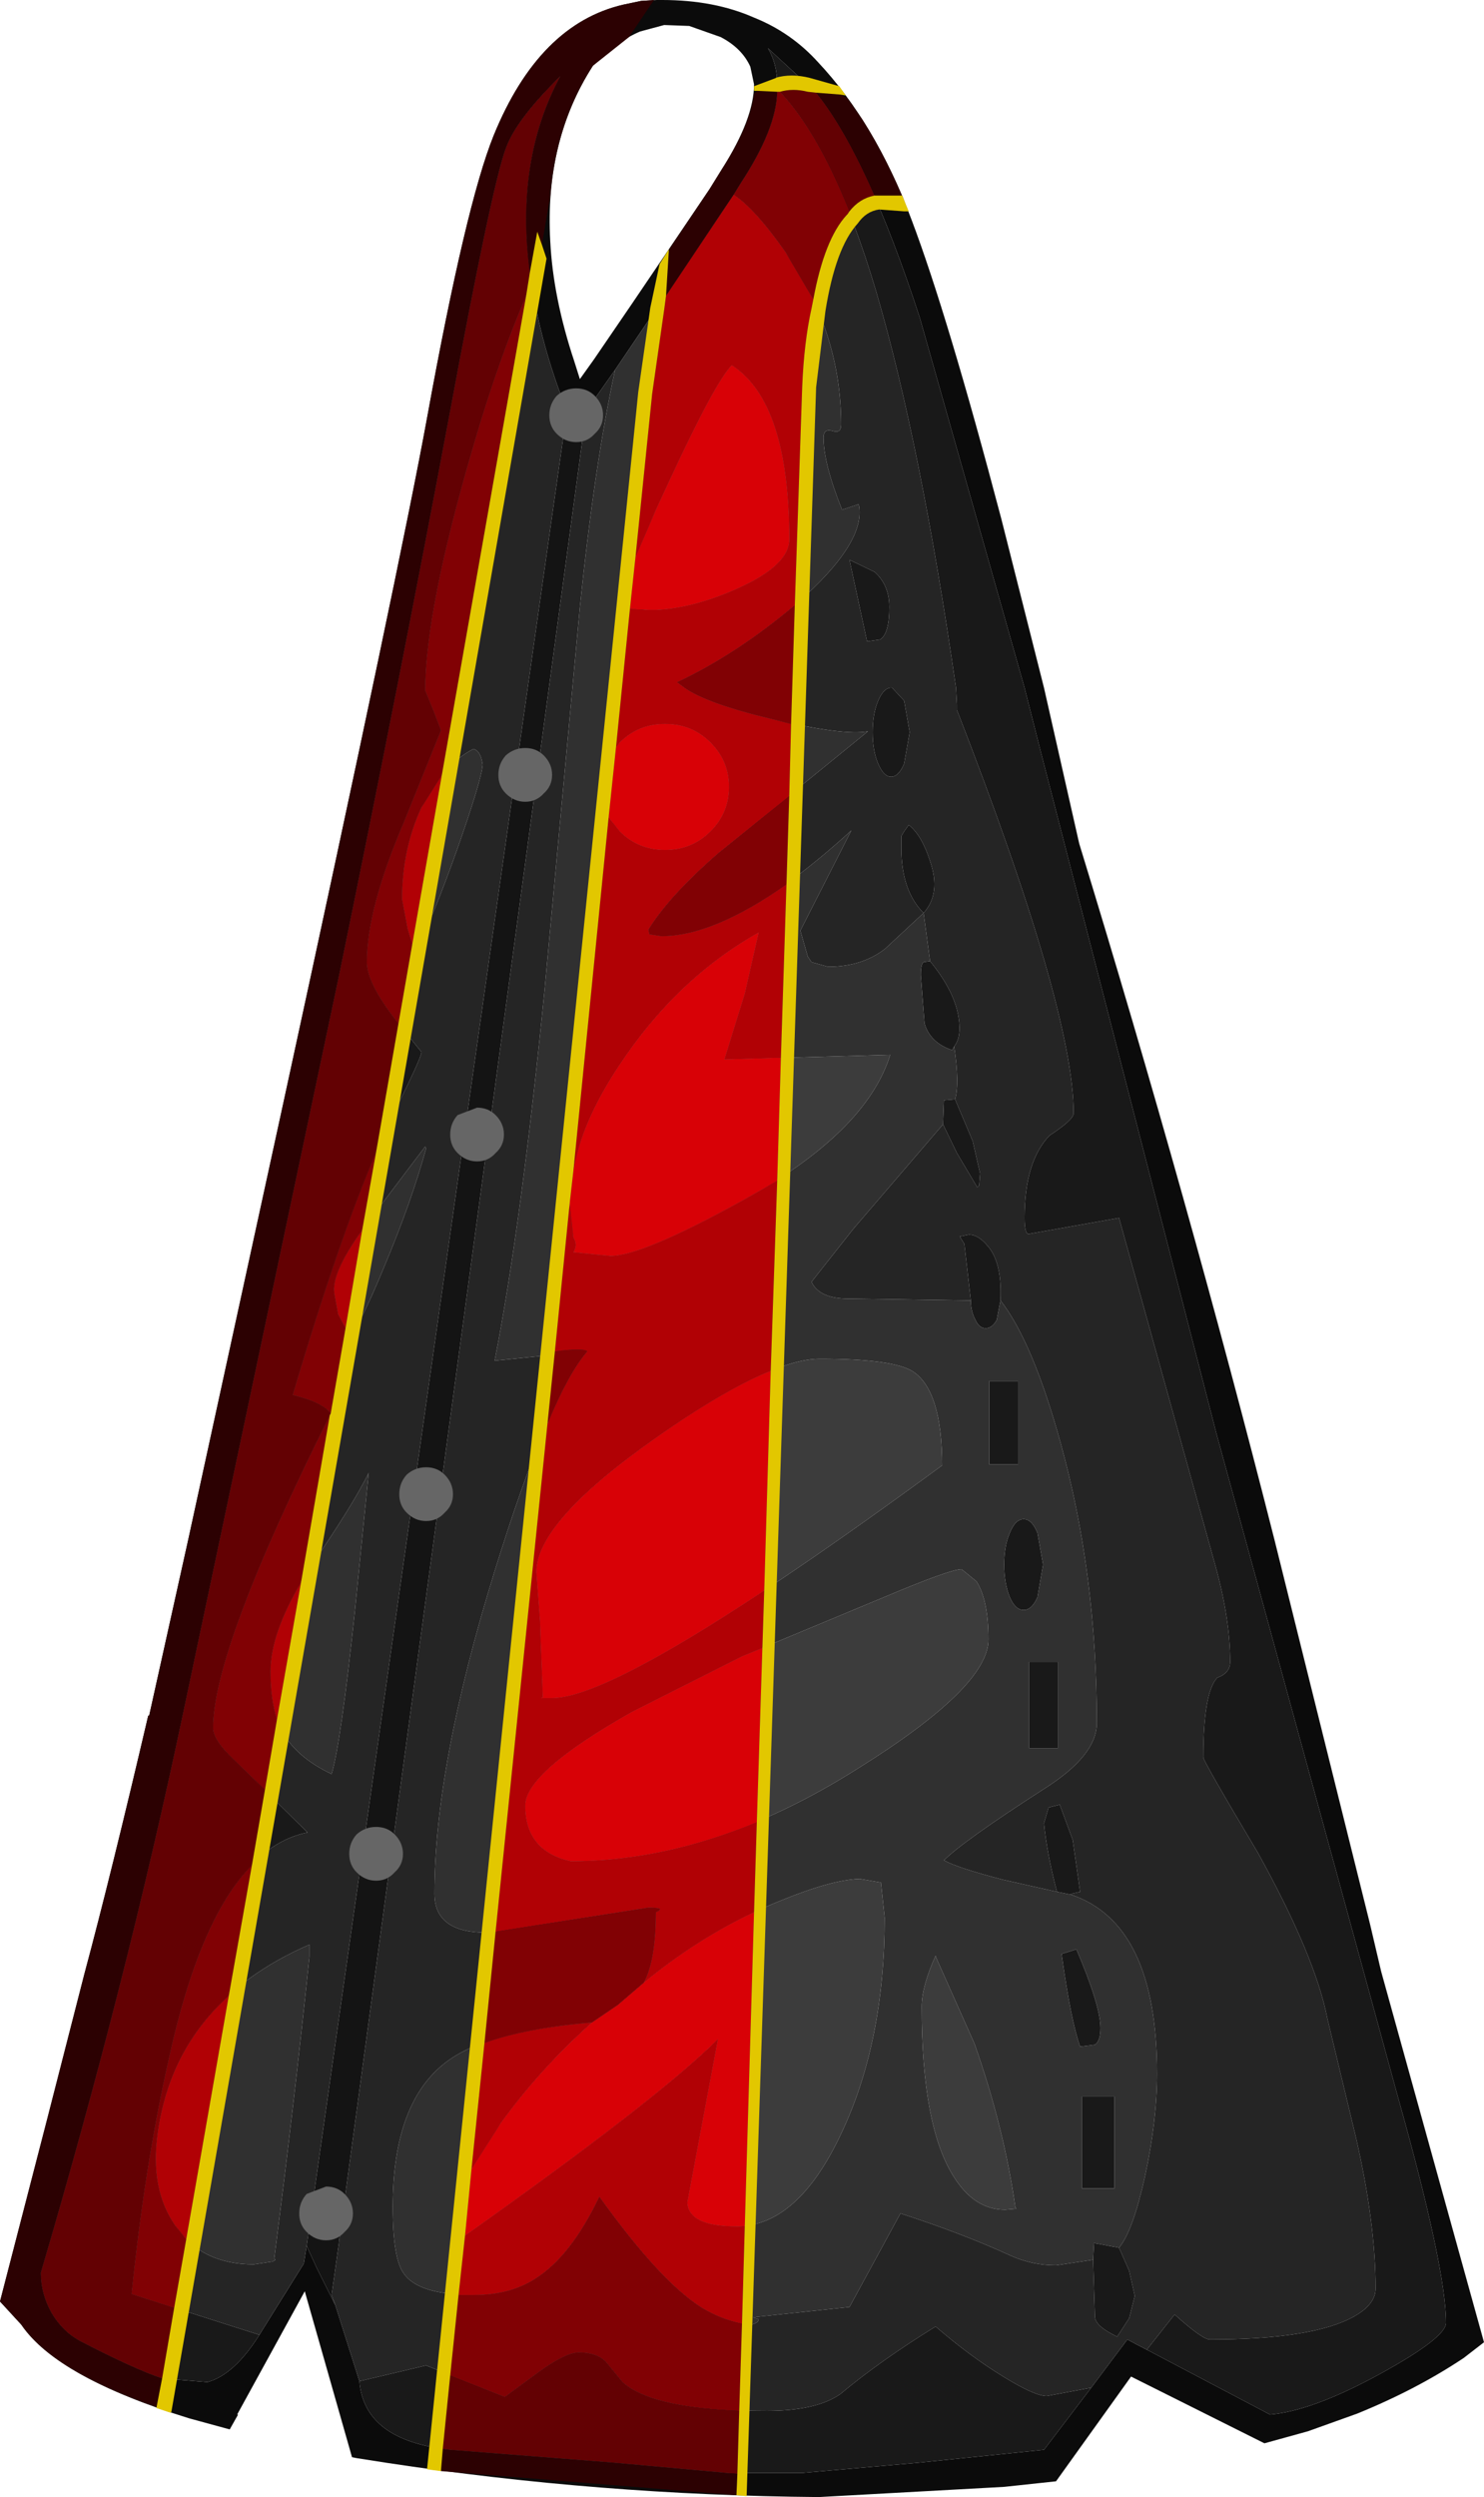 <?xml version="1.0" encoding="UTF-8" standalone="no"?>
<svg xmlns:ffdec="https://www.free-decompiler.com/flash" xmlns:xlink="http://www.w3.org/1999/xlink" ffdec:objectType="shape" height="134.7px" width="80.1px" xmlns="http://www.w3.org/2000/svg">
  <g transform="matrix(1.0, 0.0, 0.0, 1.0, 36.45, 135.85)">
    <path d="M25.45 -9.1 L32.1 -5.6 Q34.4 -5.8 38.05 -7.8 41.6 -9.75 41.6 -10.55 41.6 -13.5 39.0 -22.75 L29.2 -58.55 19.7 -95.4 18.85 -98.75 13.2 -118.7 Q10.35 -127.45 7.55 -130.9 L5.0 -133.25 Q5.5 -132.4 5.5 -131.3 L5.5 -131.05 Q5.5 -129.0 3.55 -126.0 L3.15 -125.35 -3.25 -115.9 -4.8 -113.7 Q-4.95 -113.5 -5.2 -113.45 L-5.65 -113.5 -5.85 -113.65 -5.9 -113.8 Q-7.3 -117.4 -7.75 -120.6 -8.75 -127.0 -6.2 -131.75 -8.6 -129.4 -9.15 -127.85 -9.9 -125.85 -12.2 -113.45 -14.9 -99.05 -18.15 -83.25 L-26.6 -43.3 Q-29.65 -28.85 -34.25 -13.25 -34.25 -12.1 -33.65 -11.05 -33.05 -10.05 -32.1 -9.55 -29.2 -8.05 -27.7 -7.55 L-25.25 -7.35 Q-23.8 -7.75 -22.45 -9.9 L-20.05 -13.75 -19.9 -14.7 -19.35 -13.5 -18.35 -11.5 -17.05 -7.4 Q-16.8 -4.2 -12.15 -3.7 L-3.25 -3.0 2.8 -2.45 6.85 -2.45 13.1 -3.0 19.9 -3.7 22.45 -7.05 24.4 -9.65 Q24.95 -9.35 25.45 -9.1 M2.45 -133.85 L0.75 -134.45 -0.6 -134.5 -1.9 -134.15 Q-3.2 -133.6 -4.45 -132.3 -7.05 -128.25 -6.75 -122.85 -6.6 -119.8 -5.45 -116.35 L-5.15 -115.4 -4.4 -116.45 -2.35 -119.45 1.85 -125.65 2.5 -126.7 Q4.25 -129.45 4.25 -131.3 L4.05 -132.25 Q3.6 -133.25 2.45 -133.85 M7.7 -132.5 Q10.8 -129.2 12.75 -124.0 14.7 -118.85 17.6 -107.85 L19.9 -98.75 21.8 -90.35 Q27.7 -71.1 32.35 -52.75 L34.7 -43.3 37.5 -32.05 38.1 -29.5 43.65 -9.5 42.55 -8.65 Q40.0 -6.95 36.8 -5.65 L34.15 -4.7 31.8 -4.05 24.6 -7.65 20.55 -2.0 17.75 -1.7 7.75 -1.15 Q-4.1 -1.25 -15.6 -3.0 L-17.2 -3.25 -17.45 -3.3 -20.0 -12.25 -23.65 -5.6 -23.6 -5.6 -24.05 -4.8 -26.25 -5.4 Q-33.35 -7.6 -35.3 -10.45 L-36.45 -11.7 -33.9 -21.55 -31.9 -29.35 Q-30.45 -34.75 -28.45 -43.3 L-28.4 -43.3 -26.3 -52.75 -21.2 -76.15 Q-14.8 -105.6 -13.4 -113.3 -11.3 -124.85 -9.8 -128.55 -7.35 -134.55 -2.8 -135.6 L-1.85 -135.8 -1.0 -135.85 -0.8 -135.85 -0.7 -135.85 Q2.1 -135.85 4.25 -134.9 6.25 -134.1 7.7 -132.5" fill="#0b0b0b" fill-rule="evenodd" stroke="none"/>
    <path d="M-18.35 -11.5 L-19.35 -13.5 -19.9 -14.7 -5.85 -113.65 -5.65 -113.5 -5.2 -113.45 Q-4.95 -113.5 -4.8 -113.7 L-18.15 -14.95 -18.15 -14.9 -18.55 -12.05 -18.35 -11.5" fill="#141414" fill-rule="evenodd" stroke="none"/>
    <path d="M5.5 -131.05 L5.5 -131.3 Q5.5 -132.4 5.0 -133.25 L7.55 -130.9 Q10.35 -127.45 13.2 -118.7 L18.85 -98.75 19.7 -95.4 29.2 -58.55 39.0 -22.75 Q41.6 -13.5 41.6 -10.55 41.6 -9.75 38.05 -7.8 34.4 -5.8 32.1 -5.6 L25.45 -9.1 26.95 -11.0 Q28.45 -9.65 28.85 -9.65 34.45 -9.65 36.65 -10.9 37.8 -11.55 37.8 -12.4 37.8 -15.9 36.75 -20.5 L35.2 -26.95 Q34.55 -30.3 31.45 -35.9 28.5 -40.85 28.5 -41.05 28.5 -44.55 29.25 -45.35 29.95 -45.6 29.95 -46.2 29.95 -48.5 29.15 -51.4 L23.95 -70.15 19.15 -69.3 Q18.85 -69.15 18.85 -70.15 18.85 -73.2 20.2 -74.6 21.5 -75.45 21.5 -75.8 21.5 -81.35 15.2 -97.55 L15.2 -97.85 15.15 -98.75 Q13.25 -111.9 10.85 -120.1 8.5 -128.0 5.5 -131.05 M22.45 -7.05 L19.9 -3.7 13.1 -3.0 6.85 -2.45 2.8 -2.45 -3.25 -3.0 -12.15 -3.7 Q-16.8 -4.2 -17.05 -7.4 L-13.45 -8.25 -9.2 -6.55 -7.5 -7.8 Q-5.95 -8.95 -5.2 -8.95 -4.25 -8.95 -3.75 -8.45 L-2.85 -7.35 Q-1.15 -5.8 4.95 -5.8 7.6 -5.8 8.9 -6.7 11.05 -8.5 14.05 -10.35 15.9 -8.75 17.7 -7.65 19.4 -6.6 20.05 -6.6 L22.45 -7.05 M-22.45 -9.9 Q-23.8 -7.75 -25.25 -7.35 L-27.7 -7.55 Q-29.2 -8.05 -32.1 -9.55 -33.05 -10.05 -33.65 -11.05 -34.25 -12.1 -34.25 -13.25 -29.65 -28.85 -26.6 -43.3 L-18.15 -83.25 Q-14.9 -99.05 -12.2 -113.45 -9.9 -125.85 -9.15 -127.85 -8.6 -129.4 -6.2 -131.75 -8.75 -127.0 -7.75 -120.6 -9.45 -116.75 -10.9 -111.8 -13.5 -102.95 -13.5 -98.6 L-13.05 -97.5 -12.65 -96.45 -14.65 -91.5 Q-16.65 -86.85 -16.65 -83.95 -16.65 -82.85 -15.15 -80.9 L-13.7 -79.1 Q-13.7 -78.8 -15.2 -75.8 -17.55 -71.15 -20.65 -60.6 -19.0 -60.2 -18.6 -59.6 -24.95 -46.9 -24.95 -42.65 -24.95 -42.0 -23.85 -40.95 L-19.85 -37.0 Q-24.9 -36.0 -27.35 -24.75 -28.65 -19.0 -29.35 -12.1 L-22.45 -9.9 M10.65 -96.35 Q10.65 -97.35 10.95 -98.05 11.25 -98.75 11.65 -98.75 L11.7 -98.75 12.35 -98.05 12.65 -96.35 12.35 -94.65 Q12.05 -93.95 11.65 -93.95 11.25 -93.95 10.95 -94.65 10.65 -95.35 10.65 -96.35 M11.05 -101.35 L10.35 -101.25 9.4 -105.65 10.75 -105.0 Q11.55 -104.3 11.55 -103.1 11.55 -101.65 11.05 -101.35 M13.4 -86.6 Q12.2 -87.8 12.2 -90.1 L12.2 -90.75 12.35 -91.0 12.6 -91.35 Q13.3 -90.8 13.75 -89.4 14.35 -87.65 13.4 -86.6 M15.05 -79.4 L14.95 -79.2 Q13.75 -79.6 13.45 -80.65 L13.25 -83.25 Q13.25 -83.85 13.4 -83.95 L13.75 -84.0 Q15.1 -82.35 15.3 -80.9 15.45 -79.9 15.05 -79.4 M15.1 -76.55 L16.05 -74.3 16.45 -72.55 16.4 -71.9 16.3 -71.8 15.2 -73.65 14.45 -75.2 14.5 -76.5 15.1 -76.55 M15.95 -65.7 L15.6 -68.75 15.35 -69.15 15.85 -69.25 Q16.35 -69.25 16.85 -68.65 17.65 -67.75 17.55 -65.7 L17.35 -64.65 Q17.1 -64.2 16.75 -64.2 16.4 -64.2 16.2 -64.65 15.95 -65.1 15.95 -65.7 M20.6 -33.8 Q20.05 -35.9 19.9 -37.5 L20.15 -38.35 20.75 -38.5 21.45 -36.6 21.85 -33.8 21.4 -33.7 21.35 -33.65 20.6 -33.8 M23.95 -14.6 L24.5 -13.35 24.8 -12.0 24.5 -10.8 23.85 -9.8 Q22.7 -10.35 22.65 -10.85 L22.55 -13.95 22.6 -14.85 23.95 -14.6 M16.95 -61.35 L18.5 -61.35 18.5 -56.85 16.95 -56.85 16.95 -61.35 M17.75 -51.45 Q17.75 -52.45 18.05 -53.15 18.35 -53.9 18.8 -53.9 19.25 -53.9 19.55 -53.15 L19.85 -51.45 19.55 -49.7 Q19.25 -49.0 18.8 -49.0 18.35 -49.0 18.05 -49.7 17.75 -50.45 17.75 -51.45 M20.65 -41.55 L19.1 -41.55 19.1 -46.2 20.65 -46.2 20.65 -41.55 M21.65 -30.7 Q22.95 -27.65 22.95 -26.45 22.95 -25.75 22.65 -25.55 L21.85 -25.45 Q21.35 -26.85 20.85 -30.45 L21.65 -30.7 M23.7 -22.75 L23.7 -17.8 21.95 -17.8 21.95 -22.75 23.7 -22.75" fill="#191919" fill-rule="evenodd" stroke="none"/>
    <path d="M25.45 -9.1 Q24.95 -9.35 24.4 -9.65 L22.45 -7.05 20.05 -6.6 Q19.4 -6.6 17.7 -7.65 15.9 -8.75 14.05 -10.35 11.05 -8.5 8.9 -6.7 7.6 -5.8 4.95 -5.8 -1.15 -5.8 -2.85 -7.35 L-3.75 -8.45 Q-4.25 -8.95 -5.2 -8.95 -5.95 -8.95 -7.5 -7.8 L-9.2 -6.55 -13.45 -8.25 -17.05 -7.4 -18.35 -11.5 -18.55 -12.05 -18.15 -14.9 -18.15 -14.95 -4.8 -113.7 -3.25 -115.9 Q-4.35 -110.85 -5.15 -103.1 L-7.05 -82.5 Q-8.3 -69.85 -9.75 -62.45 L-4.75 -62.95 Q-6.8 -60.6 -9.75 -51.1 -13.0 -40.6 -13.0 -33.7 -13.0 -31.6 -10.2 -31.6 L-1.45 -32.95 Q-0.45 -32.95 -1.05 -32.7 -1.05 -30.1 -1.7 -28.9 L-3.1 -27.7 -4.5 -26.75 Q-10.25 -26.3 -12.45 -24.55 -15.25 -22.35 -15.25 -16.8 -15.25 -14.0 -14.65 -13.2 -13.85 -12.05 -10.85 -12.05 -8.95 -12.05 -7.6 -12.9 -5.65 -14.1 -4.1 -17.35 -0.8 -12.75 1.45 -11.35 2.7 -10.6 4.1 -10.45 4.5 -10.55 4.5 -10.75 L4.2 -10.85 9.4 -11.4 12.15 -16.45 Q15.55 -15.35 18.15 -14.15 19.3 -13.65 20.55 -13.65 L22.55 -13.95 22.65 -10.85 Q22.7 -10.35 23.85 -9.8 L24.5 -10.8 24.8 -12.0 24.5 -13.35 23.95 -14.6 Q24.7 -15.5 25.35 -18.45 26.0 -21.45 26.0 -24.0 26.0 -32.1 21.35 -33.65 L21.4 -33.7 21.85 -33.8 21.45 -36.6 20.75 -38.5 20.15 -38.35 19.9 -37.5 Q20.05 -35.9 20.6 -33.8 L17.7 -34.45 Q15.2 -35.1 14.5 -35.5 15.55 -36.55 19.9 -39.35 22.75 -41.15 22.75 -42.9 22.75 -50.95 20.8 -58.0 19.3 -63.45 17.55 -65.7 17.65 -67.75 16.85 -68.65 16.35 -69.25 15.85 -69.25 L15.35 -69.15 15.6 -68.75 15.95 -65.7 9.15 -65.8 Q7.75 -65.85 7.35 -66.7 L9.6 -69.55 14.45 -75.2 15.2 -73.65 16.3 -71.8 16.4 -71.9 16.45 -72.55 16.05 -74.3 15.1 -76.55 Q15.35 -77.4 15.05 -79.4 15.45 -79.9 15.3 -80.9 15.1 -82.35 13.75 -84.0 L13.4 -86.6 11.3 -84.65 Q10.05 -83.7 8.25 -83.7 L7.35 -83.95 7.15 -84.25 6.75 -85.65 8.15 -88.4 9.5 -91.05 Q3.25 -85.35 -0.75 -85.35 L-1.4 -85.45 -1.45 -85.7 Q-0.35 -87.5 2.35 -89.85 L10.4 -96.4 Q9.15 -96.15 5.25 -97.05 1.7 -97.9 0.5 -98.75 L0.1 -99.05 Q3.3 -100.55 6.5 -103.25 10.35 -106.6 9.9 -108.65 L9.0 -108.35 Q8.0 -110.85 8.0 -112.25 8.0 -112.75 8.5 -112.6 8.95 -112.45 8.95 -112.95 8.95 -117.95 5.95 -122.25 4.3 -124.6 3.15 -125.35 L3.55 -126.0 Q5.5 -129.0 5.5 -131.05 8.5 -128.0 10.85 -120.1 13.25 -111.9 15.15 -98.75 L15.2 -97.85 15.2 -97.55 Q21.5 -81.35 21.5 -75.8 21.5 -75.45 20.2 -74.6 18.85 -73.2 18.85 -70.15 18.85 -69.15 19.15 -69.3 L23.95 -70.15 29.15 -51.4 Q29.95 -48.5 29.95 -46.2 29.95 -45.6 29.25 -45.35 28.5 -44.55 28.5 -41.05 28.5 -40.85 31.45 -35.9 34.55 -30.3 35.2 -26.95 L36.75 -20.5 Q37.8 -15.9 37.8 -12.4 37.8 -11.55 36.65 -10.9 34.45 -9.65 28.85 -9.65 28.45 -9.65 26.95 -11.0 L25.45 -9.1 M-19.9 -14.7 L-20.05 -13.75 -22.45 -9.9 -29.35 -12.1 Q-28.65 -19.0 -27.35 -24.75 -24.9 -36.0 -19.85 -37.0 L-23.85 -40.95 Q-24.95 -42.0 -24.95 -42.65 -24.95 -46.9 -18.6 -59.6 -19.0 -60.2 -20.65 -60.6 -17.55 -71.15 -15.2 -75.8 -13.7 -78.8 -13.7 -79.1 L-15.15 -80.9 Q-16.65 -82.85 -16.65 -83.95 -16.65 -86.85 -14.65 -91.5 L-12.65 -96.45 -13.05 -97.5 -13.5 -98.6 Q-13.5 -102.95 -10.9 -111.8 -9.45 -116.75 -7.75 -120.6 -7.3 -117.4 -5.9 -113.8 L-5.85 -113.65 -19.9 -14.7 M11.05 -101.35 Q11.55 -101.65 11.55 -103.1 11.55 -104.3 10.75 -105.0 L9.4 -105.65 10.35 -101.25 11.05 -101.35 M10.65 -96.35 Q10.65 -95.35 10.95 -94.65 11.25 -93.95 11.65 -93.95 12.05 -93.95 12.35 -94.65 L12.65 -96.35 12.35 -98.05 11.7 -98.75 11.65 -98.75 Q11.25 -98.75 10.95 -98.05 10.65 -97.35 10.65 -96.35 M13.4 -86.6 Q14.35 -87.65 13.75 -89.4 13.3 -90.8 12.6 -91.35 L12.35 -91.0 12.2 -90.75 12.2 -90.1 Q12.2 -87.8 13.4 -86.6 M-10.4 -94.6 Q-10.5 -95.35 -10.9 -95.45 -12.6 -94.55 -13.7 -92.3 -14.75 -90.05 -14.75 -87.35 L-14.45 -85.75 -14.05 -84.45 Q-13.1 -86.3 -11.75 -90.1 -10.45 -93.8 -10.4 -94.6 M-18.4 -66.05 L-18.2 -64.95 -17.6 -63.8 Q-17.1 -64.15 -15.7 -67.55 -14.25 -71.0 -13.45 -73.9 L-13.5 -74.0 -16.3 -70.3 Q-18.65 -67.35 -18.4 -66.05 M-19.85 -51.1 Q-21.85 -47.9 -21.85 -45.7 -21.85 -43.7 -21.3 -42.6 -20.55 -41.1 -18.55 -40.15 -18.05 -41.85 -17.3 -48.9 L-16.55 -56.4 Q-17.4 -54.65 -19.85 -51.1 M-19.75 -30.95 Q-27.0 -27.8 -27.95 -20.7 -28.35 -17.75 -27.0 -15.8 -25.6 -13.7 -22.75 -13.7 L-21.75 -13.85 Q-21.5 -13.95 -21.65 -14.0 -20.55 -22.55 -19.75 -30.3 L-19.75 -30.95" fill="#252525" fill-rule="evenodd" stroke="none"/>
    <path d="M-3.25 -115.9 L3.15 -125.35 Q4.3 -124.6 5.95 -122.25 8.95 -117.95 8.95 -112.95 8.95 -112.45 8.5 -112.6 8.0 -112.75 8.0 -112.25 8.0 -110.85 9.0 -108.35 L9.9 -108.65 Q10.35 -106.6 6.5 -103.25 3.3 -100.55 0.1 -99.05 L0.5 -98.75 Q1.7 -97.9 5.25 -97.05 9.15 -96.15 10.4 -96.4 L2.35 -89.85 Q-0.35 -87.5 -1.45 -85.7 L-1.4 -85.45 -0.75 -85.35 Q3.25 -85.35 9.5 -91.05 L8.15 -88.4 6.75 -85.65 7.15 -84.25 7.35 -83.95 8.25 -83.7 Q10.05 -83.7 11.3 -84.65 L13.4 -86.6 13.75 -84.0 13.4 -83.95 Q13.25 -83.85 13.25 -83.25 L13.45 -80.65 Q13.75 -79.6 14.95 -79.2 L15.05 -79.4 Q15.35 -77.4 15.1 -76.55 L14.5 -76.5 14.45 -75.2 9.6 -69.55 7.35 -66.7 Q7.75 -65.85 9.15 -65.8 L15.95 -65.7 Q15.95 -65.1 16.2 -64.65 16.4 -64.2 16.75 -64.2 17.1 -64.2 17.35 -64.65 L17.55 -65.7 Q19.3 -63.45 20.8 -58.0 22.75 -50.95 22.75 -42.9 22.75 -41.15 19.9 -39.35 15.55 -36.55 14.5 -35.5 15.2 -35.1 17.7 -34.45 L20.6 -33.8 21.35 -33.65 Q26.0 -32.1 26.0 -24.0 26.0 -21.45 25.35 -18.45 24.7 -15.5 23.95 -14.6 L22.6 -14.85 22.55 -13.95 20.55 -13.65 Q19.3 -13.65 18.15 -14.15 15.55 -15.35 12.15 -16.45 L9.4 -11.4 4.2 -10.85 4.5 -10.75 Q4.5 -10.55 4.1 -10.45 2.7 -10.6 1.45 -11.35 -0.8 -12.75 -4.1 -17.35 -5.65 -14.1 -7.6 -12.9 -8.95 -12.05 -10.85 -12.05 -13.85 -12.05 -14.65 -13.2 -15.25 -14.0 -15.25 -16.8 -15.25 -22.35 -12.45 -24.55 -10.25 -26.3 -4.5 -26.75 -7.3 -24.25 -9.4 -21.35 -12.0 -17.85 -12.0 -15.75 L-11.95 -15.05 -11.85 -14.9 Q-0.95 -22.6 2.3 -25.85 L0.65 -17.05 Q0.7 -15.75 3.3 -15.75 6.6 -15.75 8.95 -20.75 11.3 -25.7 11.3 -32.4 L11.1 -34.3 9.95 -34.5 Q8.45 -34.45 5.75 -33.35 1.85 -31.8 -1.7 -28.9 -1.05 -30.1 -1.05 -32.7 -0.45 -32.95 -1.45 -32.95 L-10.2 -31.6 Q-13.0 -31.6 -13.0 -33.7 -13.0 -40.6 -9.75 -51.1 -6.8 -60.6 -4.75 -62.95 L-9.75 -62.45 Q-8.3 -69.85 -7.05 -82.5 L-5.15 -103.1 Q-4.35 -110.85 -3.25 -115.9 M6.15 -106.75 Q6.15 -114.15 3.05 -116.15 2.15 -115.25 -0.35 -109.85 L-1.0 -108.45 Q-2.95 -104.3 -3.05 -103.15 L-2.6 -103.05 -1.45 -102.95 -1.0 -102.95 Q1.0 -103.05 3.35 -104.1 6.15 -105.35 6.15 -106.75 M2.9 -93.4 Q2.9 -94.8 1.9 -95.8 0.9 -96.8 -0.55 -96.8 -2.0 -96.8 -3.0 -95.8 -4.0 -94.8 -4.0 -93.4 -4.0 -92.0 -3.0 -91.0 -2.0 -90.0 -0.55 -90.0 0.9 -90.0 1.9 -91.0 2.9 -92.0 2.9 -93.4 M3.75 -82.25 L4.5 -85.55 Q0.05 -83.05 -3.05 -78.35 -6.45 -73.2 -5.5 -69.1 -5.25 -68.7 -5.5 -68.3 L-3.5 -68.1 Q-1.8 -68.1 3.55 -71.05 10.3 -74.75 11.6 -78.95 L2.65 -78.7 3.75 -82.25 M16.95 -61.35 L16.95 -56.85 18.5 -56.85 18.5 -61.35 16.95 -61.35 M12.85 -61.85 Q11.8 -62.55 7.8 -62.55 5.05 -62.55 -1.1 -58.25 -7.5 -53.75 -7.5 -51.05 L-7.3 -48.4 -7.15 -44.3 -7.25 -44.25 -6.65 -44.25 Q-2.7 -44.25 14.4 -56.8 14.4 -60.8 12.85 -61.85 M15.45 -51.2 Q14.85 -51.2 11.4 -49.75 L3.6 -46.5 -2.35 -43.5 Q-8.1 -40.25 -8.1 -38.45 -8.1 -36.0 -5.65 -35.45 1.95 -35.45 9.85 -40.45 16.9 -44.85 16.9 -47.4 16.9 -49.55 16.25 -50.55 L15.45 -51.2 M20.65 -41.55 L20.65 -46.2 19.1 -46.2 19.1 -41.55 20.65 -41.55 M17.75 -51.45 Q17.75 -50.45 18.05 -49.7 18.35 -49.0 18.8 -49.0 19.25 -49.0 19.55 -49.7 L19.85 -51.45 19.55 -53.15 Q19.25 -53.9 18.8 -53.9 18.35 -53.9 18.05 -53.15 17.75 -52.45 17.75 -51.45 M21.65 -30.7 L20.85 -30.45 Q21.35 -26.85 21.85 -25.45 L22.65 -25.55 Q22.95 -25.75 22.95 -26.45 22.95 -27.65 21.65 -30.7 M14.05 -30.35 Q13.3 -28.7 13.3 -27.6 13.3 -21.1 15.05 -18.4 16.15 -16.65 17.8 -16.65 L18.4 -16.7 18.35 -16.8 Q17.75 -21.05 16.15 -25.6 L14.1 -30.2 14.05 -30.35 M23.7 -22.75 L21.95 -22.75 21.95 -17.8 23.7 -17.8 23.7 -22.75 M-19.75 -30.95 L-19.75 -30.3 Q-20.55 -22.55 -21.65 -14.0 -21.5 -13.95 -21.75 -13.85 L-22.75 -13.7 Q-25.6 -13.7 -27.0 -15.8 -28.35 -17.75 -27.95 -20.7 -27.0 -27.8 -19.75 -30.95 M-19.85 -51.1 Q-17.4 -54.65 -16.55 -56.4 L-17.3 -48.9 Q-18.05 -41.85 -18.55 -40.15 -20.55 -41.1 -21.3 -42.6 -21.85 -43.7 -21.85 -45.7 -21.85 -47.9 -19.85 -51.1 M-18.4 -66.05 Q-18.65 -67.35 -16.3 -70.3 L-13.5 -74.0 -13.45 -73.9 Q-14.25 -71.0 -15.7 -67.55 -17.1 -64.15 -17.6 -63.8 L-18.2 -64.95 -18.4 -66.05 M-10.4 -94.6 Q-10.45 -93.8 -11.75 -90.1 -13.1 -86.3 -14.05 -84.45 L-14.45 -85.75 -14.75 -87.35 Q-14.75 -90.05 -13.7 -92.3 -12.6 -94.55 -10.9 -95.45 -10.5 -95.35 -10.4 -94.6" fill="#303030" fill-rule="evenodd" stroke="none"/>
    <path d="M6.15 -106.75 Q6.15 -105.35 3.35 -104.1 1.0 -103.05 -1.0 -102.95 L-1.45 -102.95 -2.6 -103.05 -3.05 -103.15 Q-2.95 -104.3 -1.0 -108.45 L-0.35 -109.85 Q2.15 -115.25 3.05 -116.15 6.15 -114.15 6.15 -106.75 M3.75 -82.25 L2.65 -78.7 11.6 -78.95 Q10.3 -74.75 3.55 -71.05 -1.8 -68.1 -3.5 -68.1 L-5.5 -68.3 Q-5.25 -68.7 -5.5 -69.1 -6.45 -73.2 -3.05 -78.35 0.05 -83.05 4.5 -85.55 L3.75 -82.25 M2.9 -93.4 Q2.9 -92.0 1.9 -91.0 0.9 -90.0 -0.55 -90.0 -2.0 -90.0 -3.0 -91.0 -4.0 -92.0 -4.0 -93.4 -4.0 -94.8 -3.0 -95.8 -2.0 -96.8 -0.55 -96.8 0.9 -96.8 1.9 -95.8 2.9 -94.8 2.9 -93.4 M-4.5 -26.75 L-3.1 -27.7 -1.7 -28.9 Q1.85 -31.8 5.75 -33.35 8.45 -34.45 9.95 -34.5 L11.1 -34.3 11.3 -32.4 Q11.3 -25.7 8.95 -20.75 6.6 -15.75 3.3 -15.75 0.7 -15.75 0.65 -17.05 L2.3 -25.85 Q-0.95 -22.6 -11.85 -14.9 L-11.95 -15.05 -12.0 -15.75 Q-12.0 -17.85 -9.4 -21.35 -7.3 -24.25 -4.5 -26.75 M15.45 -51.2 L16.25 -50.55 Q16.9 -49.55 16.9 -47.4 16.9 -44.85 9.85 -40.45 1.95 -35.45 -5.65 -35.45 -8.1 -36.0 -8.1 -38.45 -8.1 -40.25 -2.35 -43.5 L3.6 -46.5 11.4 -49.75 Q14.85 -51.2 15.45 -51.2 M12.85 -61.85 Q14.4 -60.8 14.4 -56.8 -2.7 -44.25 -6.65 -44.25 L-7.25 -44.25 -7.15 -44.3 -7.3 -48.4 -7.5 -51.05 Q-7.5 -53.75 -1.1 -58.25 5.05 -62.55 7.8 -62.55 11.8 -62.55 12.85 -61.85 M14.05 -30.35 L14.1 -30.2 16.15 -25.6 Q17.75 -21.05 18.35 -16.8 L18.4 -16.7 17.8 -16.65 Q16.15 -16.65 15.05 -18.4 13.3 -21.1 13.3 -27.6 13.3 -28.7 14.05 -30.35" fill="#3c3c3c" fill-rule="evenodd" stroke="none"/>
    <path d="M7.45 -119.7 L7.35 -119.2 Q6.95 -117.4 6.85 -115.0 L6.45 -103.2 Q3.3 -100.55 0.1 -99.05 L0.5 -98.75 Q1.7 -97.9 5.25 -97.05 L6.25 -96.8 6.15 -92.9 2.35 -89.85 Q-0.35 -87.5 -1.45 -85.7 L-1.4 -85.45 -0.75 -85.35 Q2.05 -85.35 6.0 -88.15 L5.7 -78.8 2.65 -78.7 3.75 -82.25 4.5 -85.55 Q0.05 -83.05 -3.05 -78.35 -5.05 -75.35 -5.5 -72.7 L-3.6 -91.75 -3.0 -91.0 Q-2.0 -90.0 -0.55 -90.0 0.9 -90.0 1.9 -91.0 2.9 -92.0 2.9 -93.4 2.9 -94.8 1.9 -95.8 0.9 -96.8 -0.55 -96.8 -2.0 -96.8 -3.0 -95.8 L-3.2 -95.55 -2.45 -103.0 -1.45 -102.95 -1.0 -102.95 Q1.0 -103.05 3.35 -104.1 6.15 -105.35 6.15 -106.75 6.15 -114.15 3.05 -116.15 2.15 -115.25 -0.35 -109.85 L-1.0 -108.45 -2.15 -105.8 -1.25 -114.6 -0.6 -119.15 -0.5 -119.9 3.15 -125.35 Q4.3 -124.6 5.95 -122.25 L7.45 -119.7 M5.5 -72.15 L5.15 -61.9 Q2.65 -60.9 -1.1 -58.25 -7.5 -53.75 -7.5 -51.05 L-7.3 -48.4 -7.15 -44.3 -7.25 -44.25 -6.65 -44.25 Q-3.95 -44.25 4.8 -50.05 L4.7 -46.95 3.6 -46.5 -2.35 -43.5 Q-8.1 -40.25 -8.1 -38.45 -8.1 -36.0 -5.65 -35.45 -0.7 -35.45 4.4 -37.55 L4.25 -32.7 Q1.15 -31.25 -1.7 -28.9 -1.05 -30.1 -1.05 -32.7 -0.45 -32.95 -1.45 -32.95 L-9.7 -31.65 -6.9 -59.05 Q-5.75 -61.8 -4.75 -62.95 -4.95 -63.15 -6.5 -62.95 L-5.7 -70.95 -5.5 -69.1 Q-5.25 -68.7 -5.5 -68.3 L-3.5 -68.1 Q-1.8 -68.1 3.55 -71.05 L5.5 -72.15 M3.75 -15.75 L3.6 -10.5 Q2.45 -10.75 1.45 -11.35 -0.8 -12.75 -4.1 -17.35 -5.65 -14.1 -7.6 -12.9 -8.95 -12.05 -10.85 -12.05 L-11.7 -12.05 -11.35 -15.25 Q-0.9 -22.65 2.3 -25.85 L0.65 -17.05 Q0.7 -15.75 3.3 -15.75 L3.75 -15.75 M-12.6 -94.05 L-14.2 -84.9 -14.45 -85.75 -14.75 -87.35 Q-14.75 -90.05 -13.7 -92.3 L-12.6 -94.05 M-16.9 -69.5 L-17.8 -64.2 -18.2 -64.95 -18.4 -66.05 Q-18.6 -67.15 -16.9 -69.5 M-20.2 -50.5 L-21.5 -43.1 Q-21.85 -44.15 -21.85 -45.7 -21.85 -47.7 -20.2 -50.5 M-24.1 -28.2 L-26.4 -15.05 -27.0 -15.8 Q-28.35 -17.75 -27.95 -20.7 -27.35 -25.25 -24.1 -28.2 M-4.5 -26.75 Q-7.3 -24.25 -9.4 -21.35 L-11.0 -18.85 -10.3 -25.65 Q-8.1 -26.45 -4.5 -26.75" fill="#b10105" fill-rule="evenodd" stroke="none"/>
    <path d="M5.7 -78.8 L5.5 -72.15 3.55 -71.05 Q-1.8 -68.1 -3.5 -68.1 L-5.5 -68.3 Q-5.25 -68.7 -5.5 -69.1 L-5.7 -70.95 -5.5 -72.7 Q-5.05 -75.35 -3.05 -78.35 0.05 -83.05 4.5 -85.55 L3.75 -82.25 2.65 -78.7 5.7 -78.8 M5.15 -61.9 L4.8 -50.05 Q-3.95 -44.25 -6.65 -44.25 L-7.25 -44.25 -7.15 -44.3 -7.3 -48.4 -7.5 -51.05 Q-7.5 -53.75 -1.1 -58.25 2.65 -60.9 5.15 -61.9 M4.7 -46.95 L4.4 -37.55 Q-0.7 -35.45 -5.65 -35.45 -8.1 -36.0 -8.1 -38.45 -8.1 -40.25 -2.35 -43.5 L3.6 -46.5 4.7 -46.95 M4.25 -32.7 L3.75 -15.75 3.3 -15.75 Q0.7 -15.75 0.65 -17.05 L2.3 -25.85 Q-0.9 -22.65 -11.35 -15.25 L-11.0 -18.85 -9.4 -21.35 Q-7.3 -24.25 -4.5 -26.75 L-3.1 -27.7 -1.7 -28.9 Q1.15 -31.25 4.25 -32.7 M-2.15 -105.8 L-1.0 -108.45 -0.35 -109.85 Q2.15 -115.25 3.05 -116.15 6.15 -114.15 6.15 -106.75 6.15 -105.35 3.35 -104.1 1.0 -103.05 -1.0 -102.95 L-1.45 -102.95 -2.45 -103.0 -2.15 -105.8 M-3.2 -95.55 L-3.0 -95.8 Q-2.0 -96.8 -0.55 -96.8 0.9 -96.8 1.9 -95.8 2.9 -94.8 2.9 -93.4 2.9 -92.0 1.9 -91.0 0.9 -90.0 -0.55 -90.0 -2.0 -90.0 -3.0 -91.0 L-3.6 -91.75 -3.2 -95.55" fill="#d80106" fill-rule="evenodd" stroke="none"/>
    <path d="M5.5 -130.9 L5.65 -130.9 Q7.65 -128.8 9.4 -124.45 L9.3 -124.3 9.25 -124.25 Q8.05 -122.95 7.45 -119.7 L5.95 -122.25 Q4.3 -124.6 3.15 -125.35 L3.55 -126.0 Q5.45 -128.9 5.5 -130.9 M6.45 -103.2 L6.25 -96.8 5.25 -97.05 Q1.7 -97.9 0.5 -98.75 L0.1 -99.05 Q3.3 -100.55 6.45 -103.2 M6.15 -92.9 L6.0 -88.15 Q2.05 -85.35 -0.75 -85.35 L-1.4 -85.45 -1.45 -85.7 Q-0.35 -87.5 2.35 -89.85 L6.15 -92.9 M3.6 -10.5 L3.45 -5.8 Q-1.35 -6.0 -2.85 -7.35 L-3.75 -8.45 Q-4.25 -8.95 -5.2 -8.95 -5.95 -8.95 -7.5 -7.8 L-9.2 -6.55 -12.15 -7.7 -11.7 -12.05 -10.85 -12.05 Q-8.95 -12.05 -7.6 -12.9 -5.65 -14.1 -4.1 -17.35 -0.8 -12.75 1.45 -11.35 2.45 -10.75 3.6 -10.5 M-8.05 -119.9 L-12.6 -94.05 -13.7 -92.3 Q-14.75 -90.05 -14.75 -87.35 L-14.45 -85.75 -14.2 -84.9 -14.95 -80.6 -15.15 -80.9 Q-16.65 -82.85 -16.65 -83.95 -16.65 -86.85 -14.65 -91.5 L-12.65 -96.45 -13.05 -97.5 -13.5 -98.6 Q-13.5 -102.95 -10.9 -111.8 -9.6 -116.3 -8.05 -119.9 M-16.15 -73.7 L-16.9 -69.5 Q-18.6 -67.15 -18.4 -66.05 L-18.2 -64.95 -17.8 -64.2 -18.6 -59.6 Q-19.05 -60.2 -20.65 -60.6 -18.15 -69.05 -16.15 -73.7 M-18.65 -59.5 L-20.2 -50.5 Q-21.85 -47.7 -21.85 -45.7 -21.85 -44.15 -21.5 -43.1 L-22.15 -39.3 -23.85 -40.95 Q-24.95 -42.0 -24.95 -42.65 -24.95 -46.9 -18.65 -59.5 M-22.85 -35.25 L-24.1 -28.2 Q-27.35 -25.25 -27.95 -20.7 -28.35 -17.75 -27.0 -15.8 L-26.4 -15.05 -27.05 -11.35 -29.35 -12.1 Q-28.65 -19.0 -27.35 -24.75 -25.7 -32.35 -22.85 -35.25 M-6.5 -62.95 Q-4.95 -63.15 -4.75 -62.95 -5.75 -61.8 -6.9 -59.05 L-6.5 -62.95 M-9.7 -31.65 L-1.45 -32.95 Q-0.45 -32.95 -1.05 -32.7 -1.05 -30.1 -1.7 -28.9 L-3.1 -27.7 -4.5 -26.75 Q-8.1 -26.45 -10.3 -25.65 L-9.7 -31.65" fill="#810104" fill-rule="evenodd" stroke="none"/>
    <path d="M5.65 -130.9 Q6.35 -131.1 7.15 -130.9 L7.6 -130.85 Q9.15 -128.95 10.75 -125.3 9.95 -125.15 9.4 -124.45 7.65 -128.8 5.65 -130.9 M3.45 -5.8 L3.35 -2.4 2.8 -2.45 -3.25 -3.0 -12.15 -3.7 -12.55 -3.75 -12.15 -7.7 -9.2 -6.55 -7.5 -7.8 Q-5.95 -8.95 -5.2 -8.95 -4.25 -8.95 -3.75 -8.45 L-2.85 -7.35 Q-1.35 -6.0 3.45 -5.8 M-27.7 -7.55 Q-29.2 -8.05 -32.1 -9.55 -33.05 -10.05 -33.65 -11.05 -34.25 -12.1 -34.25 -13.25 -29.65 -28.85 -26.6 -43.3 L-18.15 -83.25 Q-14.9 -99.05 -12.2 -113.45 -9.9 -125.85 -9.15 -127.85 -8.6 -129.4 -6.2 -131.75 -8.65 -127.2 -7.85 -121.15 L-8.05 -119.9 Q-9.6 -116.3 -10.9 -111.8 -13.5 -102.95 -13.5 -98.6 L-13.05 -97.5 -12.65 -96.45 -14.65 -91.5 Q-16.65 -86.85 -16.65 -83.95 -16.65 -82.85 -15.15 -80.9 L-14.95 -80.6 -16.15 -73.7 Q-18.15 -69.05 -20.65 -60.6 -19.05 -60.2 -18.6 -59.6 L-18.65 -59.5 Q-24.95 -46.9 -24.95 -42.65 -24.95 -42.0 -23.85 -40.95 L-22.15 -39.3 -22.85 -35.25 Q-25.7 -32.35 -27.35 -24.75 -28.65 -19.0 -29.35 -12.1 L-27.05 -11.35 -27.7 -7.55" fill="#630103" fill-rule="evenodd" stroke="none"/>
    <path d="M4.45 -130.95 L5.5 -130.9 Q5.45 -128.9 3.55 -126.0 L3.15 -125.35 -0.5 -119.9 -0.35 -122.3 -0.3 -122.45 1.85 -125.65 2.5 -126.7 Q4.05 -129.1 4.25 -130.8 L4.45 -130.95 M7.6 -130.85 L8.9 -130.75 9.3 -130.55 10.1 -129.4 Q11.4 -127.35 12.45 -124.8 L12.25 -125.3 10.85 -125.3 10.75 -125.3 Q9.15 -128.95 7.6 -130.85 M3.3 -1.25 L-12.65 -2.55 -12.55 -3.75 -12.15 -3.7 -3.25 -3.0 2.8 -2.45 3.35 -2.4 3.3 -1.25 M-28.0 -6.0 Q-33.6 -7.95 -35.3 -10.45 L-36.45 -11.7 -33.9 -21.55 -31.9 -29.35 Q-30.45 -34.75 -28.45 -43.3 L-28.4 -43.3 -26.3 -52.75 -21.2 -76.15 Q-14.8 -105.6 -13.4 -113.3 -11.3 -124.85 -9.8 -128.55 -7.35 -134.55 -2.8 -135.6 L-1.85 -135.8 -1.15 -135.85 -2.5 -133.85 -4.45 -132.3 Q-6.45 -129.2 -6.75 -125.25 L-7.2 -122.65 -7.45 -123.35 -7.85 -121.15 Q-8.65 -127.2 -6.2 -131.75 -8.6 -129.4 -9.15 -127.85 -9.9 -125.85 -12.2 -113.45 -14.9 -99.05 -18.15 -83.25 L-26.6 -43.3 Q-29.65 -28.85 -34.25 -13.25 -34.25 -12.1 -33.65 -11.05 -33.05 -10.05 -32.1 -9.55 -29.2 -8.05 -27.7 -7.55 L-28.0 -6.0" fill="#2c0102" fill-rule="evenodd" stroke="none"/>
    <path d="M4.45 -130.95 L4.25 -130.95 4.25 -131.2 5.45 -131.65 5.4 -131.65 Q6.25 -131.9 7.25 -131.65 L8.85 -131.2 9.2 -130.7 8.9 -130.75 7.6 -130.85 7.15 -130.9 Q6.35 -131.1 5.65 -130.9 L5.5 -130.9 4.45 -130.95 M12.45 -124.8 L12.6 -124.45 12.35 -124.45 11.0 -124.55 Q10.3 -124.45 9.85 -123.8 8.65 -122.5 8.1 -119.05 L7.6 -114.95 3.85 -1.2 3.3 -1.25 3.35 -2.4 3.45 -5.8 3.6 -10.5 3.75 -15.75 4.25 -32.7 4.4 -37.55 4.7 -46.95 4.8 -50.05 5.15 -61.9 5.5 -72.15 5.7 -78.8 6.0 -88.15 6.15 -92.9 6.25 -96.8 6.45 -103.2 6.85 -115.0 Q6.95 -117.4 7.35 -119.2 L7.45 -119.7 Q8.05 -122.95 9.25 -124.25 L9.3 -124.3 9.4 -124.45 Q9.95 -125.15 10.75 -125.3 L10.85 -125.3 12.25 -125.3 12.45 -124.8 M-12.65 -2.55 L-13.05 -2.6 -13.4 -2.65 -2.0 -114.7 -1.35 -119.25 -0.85 -121.6 -0.35 -122.4 -0.35 -122.3 -0.5 -119.9 -0.6 -119.15 -1.25 -114.6 -2.15 -105.8 -2.45 -103.0 -3.2 -95.55 -3.6 -91.75 -5.5 -72.7 -5.7 -70.95 -6.5 -62.95 -6.9 -59.05 -9.7 -31.65 -10.3 -25.65 -11.0 -18.85 -11.35 -15.25 -11.7 -12.05 -12.15 -7.7 -12.55 -3.75 -12.65 -2.55 M-28.0 -6.0 L-27.7 -7.55 -27.05 -11.35 -26.4 -15.05 -24.1 -28.2 -22.85 -35.25 -22.15 -39.3 -21.5 -43.1 -20.2 -50.5 -18.65 -59.5 -18.6 -59.6 -17.8 -64.2 -16.9 -69.5 -16.15 -73.7 -14.95 -80.6 -14.2 -84.9 -12.6 -94.05 -8.05 -119.9 -7.85 -121.15 -7.45 -123.35 -7.2 -122.65 -6.95 -121.9 -27.2 -5.75 -27.25 -5.7 -28.0 -5.95 -28.0 -6.0" fill="#e2c700" fill-rule="evenodd" stroke="none"/>
    <path d="M-6.4 -112.45 Q-6.8 -112.85 -6.8 -113.45 -6.8 -114.05 -6.4 -114.5 -5.95 -114.9 -5.35 -114.9 -4.75 -114.9 -4.35 -114.5 -3.9 -114.05 -3.9 -113.45 -3.9 -112.85 -4.35 -112.45 -4.75 -112.0 -5.35 -112.0 -5.95 -112.0 -6.4 -112.45 M-6.65 -94.05 Q-6.65 -93.45 -7.1 -93.05 -7.5 -92.6 -8.1 -92.6 -8.7 -92.6 -9.15 -93.05 -9.55 -93.45 -9.55 -94.05 -9.55 -94.65 -9.15 -95.1 -8.7 -95.5 -8.1 -95.5 -7.5 -95.5 -7.1 -95.1 -6.65 -94.65 -6.65 -94.05 M-10.7 -76.1 Q-10.1 -76.1 -9.7 -75.7 -9.25 -75.25 -9.25 -74.65 -9.25 -74.05 -9.7 -73.65 -10.1 -73.2 -10.7 -73.2 -11.3 -73.2 -11.75 -73.65 -12.15 -74.05 -12.15 -74.65 -12.15 -75.25 -11.75 -75.7 L-10.7 -76.1 M-13.45 -56.7 Q-12.85 -56.7 -12.45 -56.3 -12.0 -55.85 -12.0 -55.25 -12.0 -54.65 -12.45 -54.25 -12.85 -53.8 -13.45 -53.8 -14.05 -53.8 -14.5 -54.25 -14.9 -54.65 -14.9 -55.25 -14.9 -55.85 -14.5 -56.3 -14.05 -56.7 -13.45 -56.7 M-15.15 -34.85 Q-15.55 -34.4 -16.15 -34.4 -16.75 -34.4 -17.2 -34.85 -17.6 -35.25 -17.6 -35.85 -17.6 -36.45 -17.2 -36.9 -16.75 -37.3 -16.15 -37.3 -15.55 -37.3 -15.15 -36.9 -14.7 -36.45 -14.7 -35.85 -14.7 -35.25 -15.15 -34.85 M-18.85 -15.0 Q-19.45 -15.0 -19.9 -15.45 -20.3 -15.85 -20.3 -16.45 -20.3 -17.05 -19.9 -17.5 L-18.85 -17.9 Q-18.25 -17.9 -17.85 -17.5 -17.4 -17.05 -17.4 -16.45 -17.4 -15.85 -17.85 -15.45 -18.25 -15.0 -18.85 -15.0" fill="#666666" fill-rule="evenodd" stroke="none"/>
  </g>
</svg>
